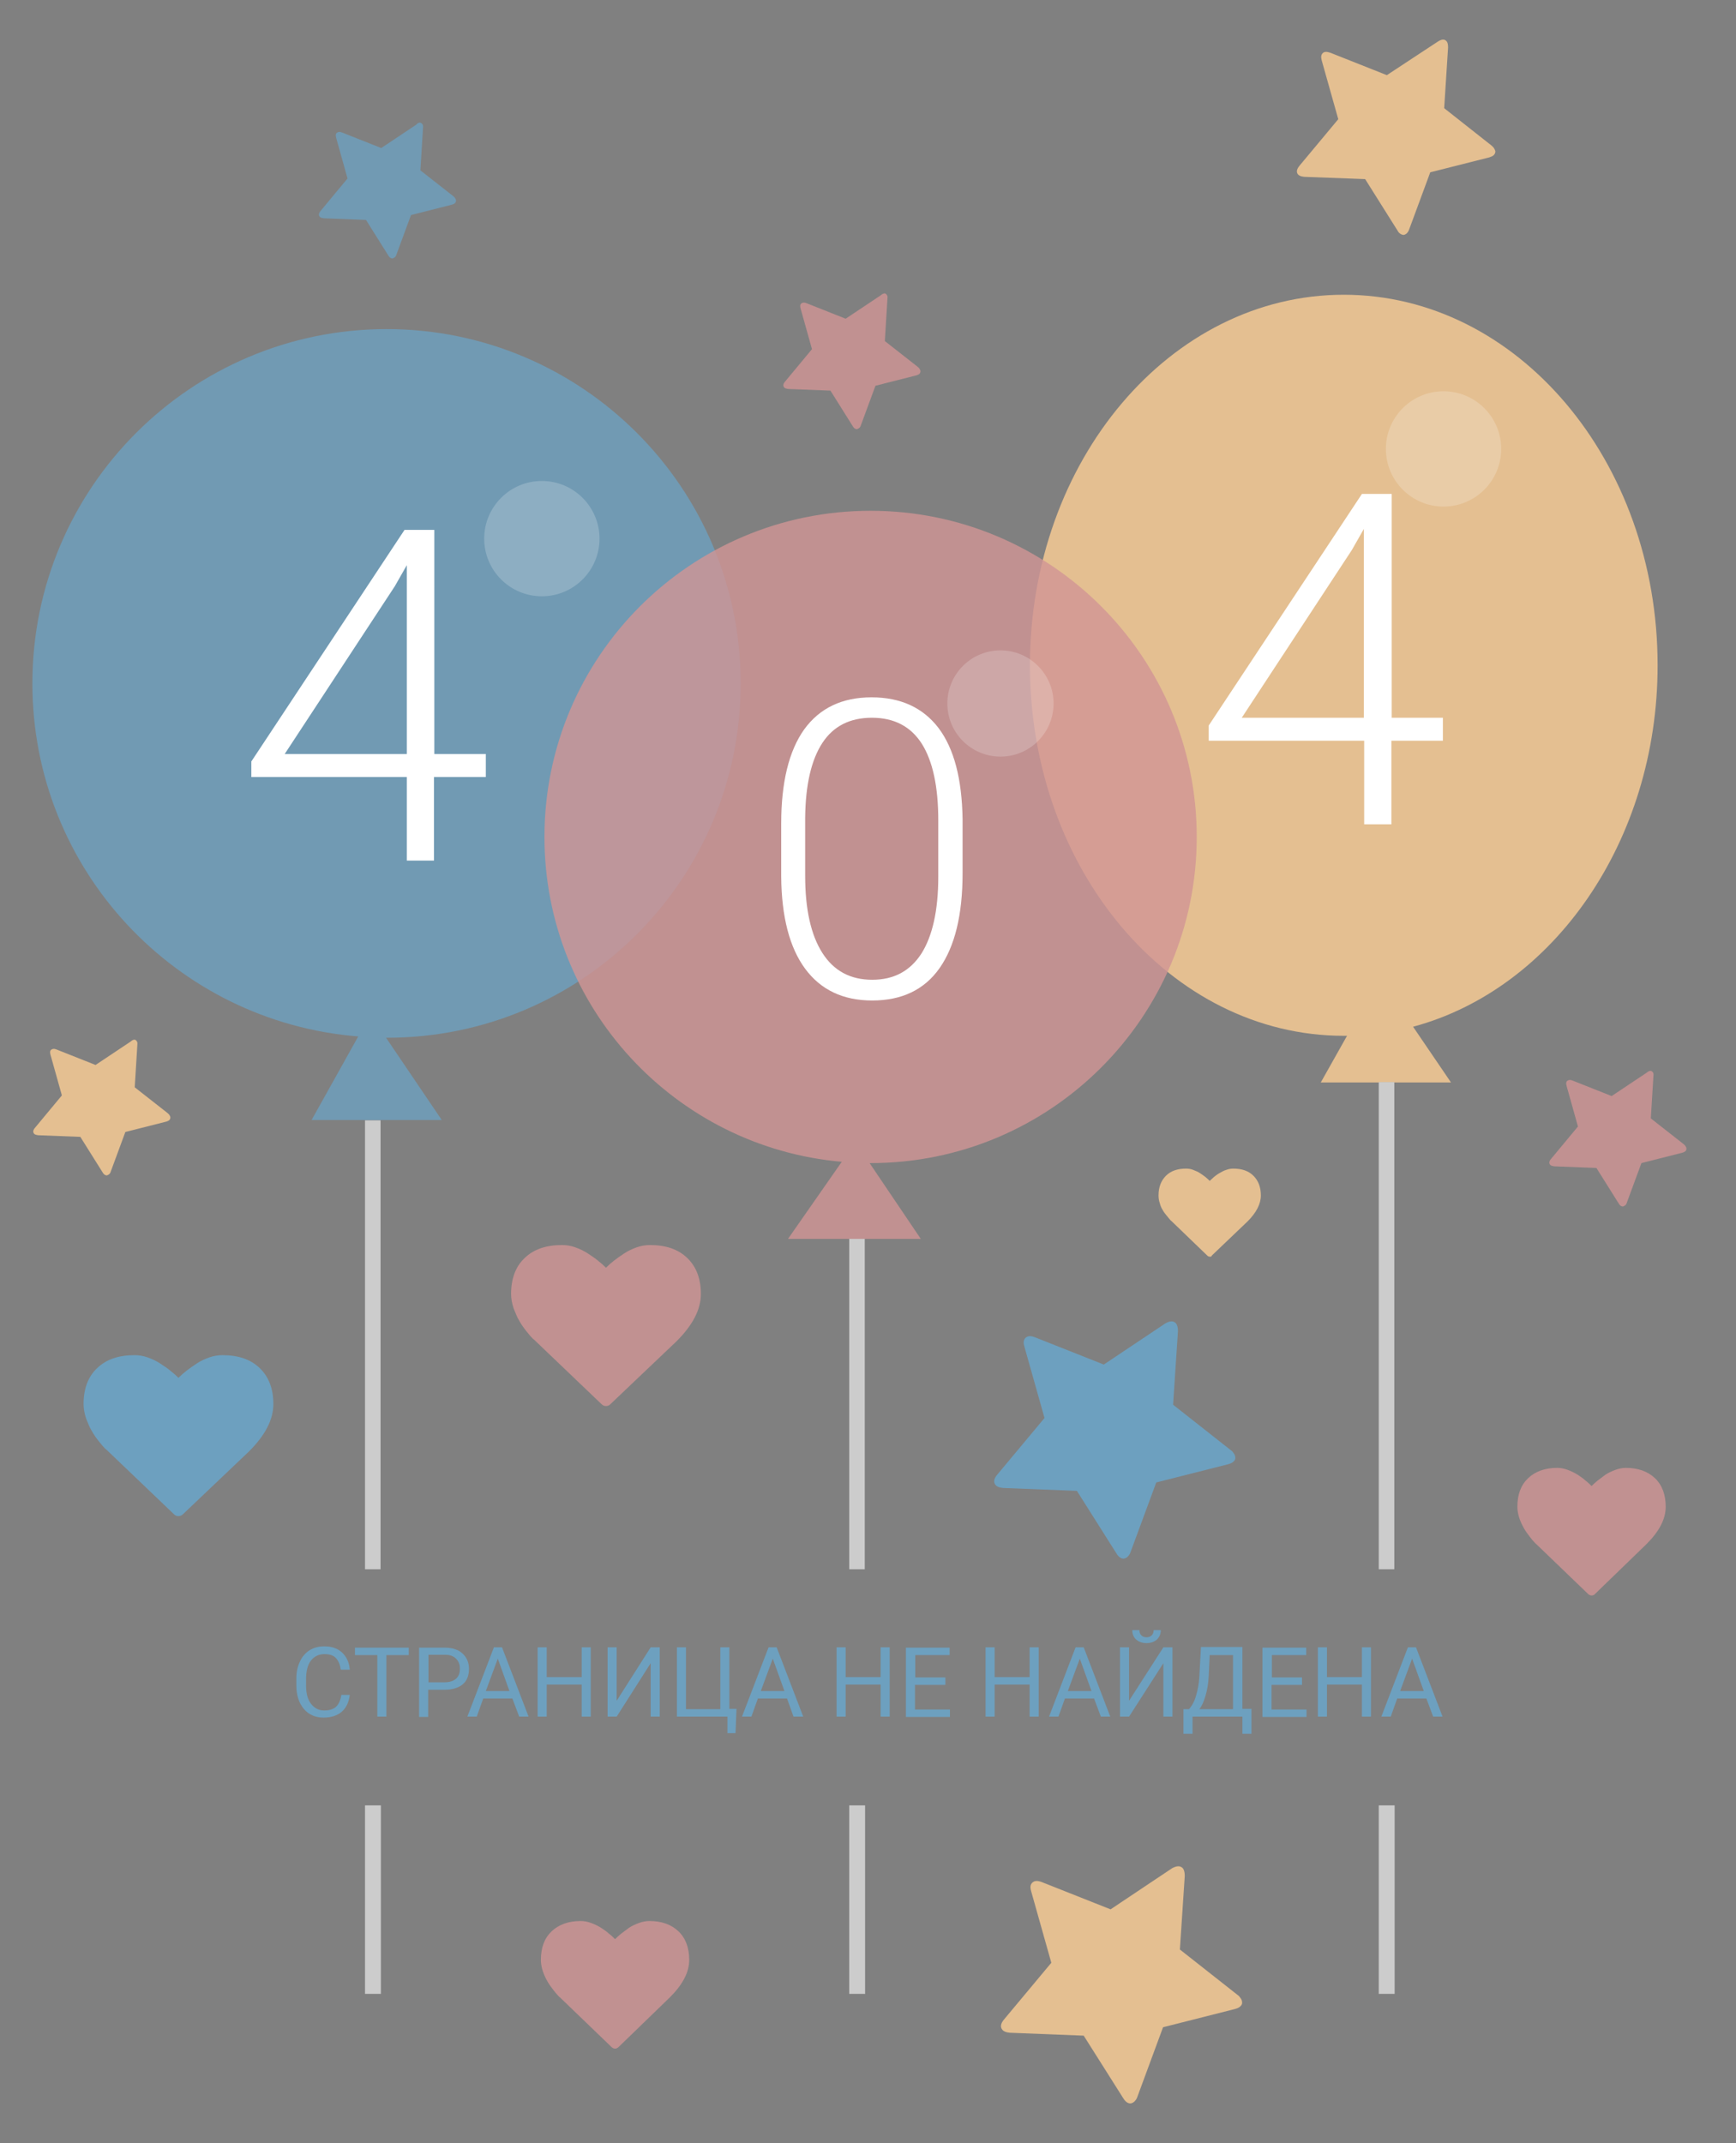 <?xml version="1.0" encoding="utf-8"?>
<!-- Generator: Adobe Illustrator 21.0.2, SVG Export Plug-In . SVG Version: 6.00 Build 0)  -->
<svg version="1.0" id="Layer_1" xmlns="http://www.w3.org/2000/svg" xmlns:xlink="http://www.w3.org/1999/xlink" x="0px" y="0px"
	 viewBox="0 0 536 661.7" style="enable-background:new 0 0 536 661.7;" xml:space="preserve">
<rect x="0" y="0" width="536" height="661.7" fill="#808080" stroke="none"/>
<style type="text/css">
	.st0{fill:#284466;}
	.st1{opacity:0.8;fill:#FCCE95;}
	.st2{opacity:0.2;fill:#FFFFFF;}
	.st3{opacity:0.8;fill:#6DA0BF;}
	.st4{opacity:0.8;fill:#D19595;}
	.st5{fill:#FFFFFF;}
	.st6{fill:#CCCCCC;}
	.st7{fill:#6DA0BF;}
	.st8{opacity:0.8;}
	.st9{fill:#D19595;}
	.st10{fill:#FCCE95;}
</style>
<path class="st0" d="M15.8,271.6"/>
<path class="st1" d="M511.8,205.4c0-63.2-43.4-114.4-96.9-114.4c-53.5,0-96.9,51.2-96.9,114.4c0,63.2,43.4,114.4,96.9,114.4
	c0.3,0,0.7,0,1,0l-8.1,14.4H448l-11.7-17.2C479.5,305.4,511.8,259.8,511.8,205.4z"/>
<circle class="st2" cx="445.7" cy="138.6" r="17.8"/>
<path class="st3" d="M228.7,211c0-60.4-49-109.4-109.4-109.4C58.9,101.7,10,150.6,10,211c0,57.5,44.3,104.5,100.6,109l-14.4,25.8
	h40.2l-17.2-25.4c0.1,0,0.2,0,0.3,0C179.8,320.4,228.7,271.5,228.7,211z"/>
<circle class="st2" cx="167.3" cy="166.3" r="17.8"/>
<path class="st4" d="M369.5,258.4c0-55.6-45.1-100.7-100.7-100.7c-55.6,0-100.7,45.1-100.7,100.7c0,52.6,40.4,95.8,91.8,100.3
	l-16.6,23.8h41l-15.8-23.4c0.1,0,0.2,0,0.3,0C324.4,359.1,369.5,314,369.5,258.4z"/>
<circle class="st2" cx="308.9" cy="217.2" r="16.4"/>
<g>
	<path class="st5" d="M134,232.8H150v7.1H134v25.8h-8.4v-25.8h-48v-4.8l47.3-71.5h9.2V232.8z M87.9,232.8h37.7v-58.3l-3.7,6.5
		L87.9,232.8z"/>
</g>
<g>
	<path class="st5" d="M429.6,221.6h15.9v7.1h-15.9v25.8h-8.4v-25.8h-48V224l47.3-71.5h9.2V221.6z M383.4,221.6h37.7v-58.3l-3.7,6.5
		L383.4,221.6z"/>
</g>
<g>
	<path class="st5" d="M297.2,269.6c0,12.9-2.4,22.6-7.1,29.3c-4.7,6.7-11.7,10-20.8,10c-9,0-15.9-3.3-20.7-9.8
		c-4.8-6.5-7.3-16-7.4-28.5v-16.3c0-12.8,2.4-22.5,7.1-29.1c4.8-6.6,11.7-9.9,20.8-9.9c9,0,15.9,3.2,20.7,9.5
		c4.8,6.4,7.2,15.7,7.4,28.1V269.6z M289.7,253.3c0-10.4-1.7-18.3-5.1-23.7c-3.4-5.3-8.5-8-15.4-8c-6.8,0-11.9,2.6-15.3,7.8
		c-3.4,5.2-5.2,12.9-5.3,23.1v17.9c0,10.4,1.8,18.3,5.3,23.8c3.5,5.5,8.6,8.3,15.4,8.3c6.7,0,11.7-2.7,15.2-8.1
		c3.4-5.4,5.2-13.3,5.2-23.7V253.3z"/>
</g>
<rect x="112.7" y="557.4" class="st6" width="4.9" height="58.2"/>
<rect x="262.2" y="557.4" class="st6" width="4.9" height="58.2"/>
<rect x="425.7" y="557.4" class="st6" width="4.9" height="58.2"/>
<g>
	<path class="st7" d="M108,523.3c-0.3,2.3-1.1,4-2.5,5.2s-3.3,1.8-5.6,1.8c-2.5,0-4.6-0.9-6.1-2.7c-1.5-1.8-2.3-4.2-2.3-7.3v-2.1
		c0-2,0.4-3.7,1.1-5.2c0.7-1.5,1.7-2.7,3-3.5c1.3-0.8,2.8-1.2,4.5-1.2c2.3,0,4.1,0.6,5.5,1.9s2.2,3,2.4,5.3h-2.8
		c-0.2-1.7-0.8-2.9-1.6-3.7c-0.8-0.8-2-1.1-3.4-1.1c-1.8,0-3.2,0.7-4.2,2c-1,1.3-1.5,3.2-1.5,5.7v2.1c0,2.3,0.5,4.2,1.5,5.5
		s2.3,2.1,4.1,2.1c1.6,0,2.8-0.4,3.6-1.1c0.8-0.7,1.4-1.9,1.7-3.7H108z"/>
	<path class="st7" d="M126.2,511h-6.9V530h-2.8V511h-6.9v-2.3h16.6V511z"/>
	<path class="st7" d="M132.2,521.7v8.4h-2.8v-21.4h7.9c2.3,0,4.2,0.6,5.5,1.8c1.3,1.2,2,2.8,2,4.7c0,2.1-0.6,3.7-1.9,4.8
		c-1.3,1.1-3.2,1.7-5.6,1.7H132.2z M132.2,519.4h5.1c1.5,0,2.7-0.4,3.5-1.1c0.8-0.7,1.2-1.7,1.2-3.1c0-1.3-0.4-2.3-1.2-3.1
		c-0.8-0.8-1.9-1.2-3.3-1.2h-5.2V519.4z"/>
	<path class="st7" d="M158.2,524.4h-9l-2,5.6h-2.9l8.2-21.4h2.5l8.2,21.4h-2.9L158.2,524.4z M150,522.1h7.3l-3.6-10L150,522.1z"/>
	<path class="st7" d="M182.4,530h-2.8v-9.9h-10.8v9.9H166v-21.4h2.8v9.2h10.8v-9.2h2.8V530z"/>
	<path class="st7" d="M200.9,508.6h2.8V530h-2.8v-16.5L190.4,530h-2.8v-21.4h2.8v16.5L200.9,508.6z"/>
	<path class="st7" d="M209,508.6h2.8v19.1h10.6v-19.1h2.8v19h2.2l-0.3,7.5h-2.5V530H209V508.6z"/>
	<path class="st7" d="M243,524.4h-9l-2,5.6h-2.9l8.2-21.4h2.5l8.2,21.4H245L243,524.4z M234.9,522.1h7.3l-3.6-10L234.9,522.1z"/>
	<path class="st7" d="M274.7,530h-2.8v-9.9h-10.8v9.9h-2.8v-21.4h2.8v9.2h10.8v-9.2h2.8V530z"/>
	<path class="st7" d="M291.8,520.2h-9.3v7.6h10.8v2.3h-13.6v-21.4h13.5v2.3h-10.6v6.9h9.3V520.2z"/>
	<path class="st7" d="M320.7,530h-2.8v-9.9h-10.8v9.9h-2.8v-21.4h2.8v9.2h10.8v-9.2h2.8V530z"/>
	<path class="st7" d="M337.8,524.4h-9l-2,5.6h-2.9l8.2-21.4h2.5l8.2,21.4h-2.9L337.8,524.4z M329.7,522.1h7.3l-3.6-10L329.7,522.1z"
		/>
	<path class="st7" d="M359.2,508.6h2.8V530h-2.8v-16.5L348.6,530h-2.8v-21.4h2.8v16.5L359.2,508.6z M358.4,503.3
		c0,1.2-0.4,2.1-1.2,2.9c-0.8,0.7-1.9,1.1-3.2,1.1c-1.3,0-2.4-0.4-3.2-1.1c-0.8-0.7-1.2-1.7-1.2-2.9h2.2c0,0.7,0.2,1.2,0.6,1.6
		c0.4,0.4,0.9,0.6,1.6,0.6c0.7,0,1.2-0.2,1.6-0.6c0.4-0.4,0.6-0.9,0.6-1.6H358.4z"/>
	<path class="st7" d="M386.4,535.3h-2.8V530h-15.4v5.3h-2.8l0-7.6h1.7c0.9-1,1.7-2.4,2.2-4.2c0.5-1.7,0.9-3.7,1-5.8l0.5-9.2h12.8
		v19.1h2.8L386.4,535.3z M370.3,527.7h10.4V511h-7.2l-0.3,6.3c-0.1,2.5-0.5,4.6-1,6.3C371.7,525.3,371.1,526.7,370.3,527.7z"/>
	<path class="st7" d="M401.9,520.2h-9.3v7.6h10.8v2.3h-13.6v-21.4h13.5v2.3h-10.6v6.9h9.3V520.2z"/>
	<path class="st7" d="M423.3,530h-2.8v-9.9h-10.8v9.9h-2.8v-21.4h2.8v9.2h10.8v-9.2h2.8V530z"/>
	<path class="st7" d="M440.4,524.4h-9l-2,5.6h-2.9l8.2-21.4h2.5l8.2,21.4h-2.9L440.4,524.4z M432.3,522.1h7.3l-3.6-10L432.3,522.1z"
		/>
</g>
<polygon class="st6" points="425.7,334.1 425.7,336.5 425.7,337.3 425.7,484.5 430.5,484.5 430.5,337.3 430.5,336.5 430.5,334.1 "/>
<polygon class="st6" points="262.2,382.5 262.2,384.9 262.2,386.1 262.2,484.5 267,484.5 267,386.1 267,384.9 267,382.5 "/>
<polygon class="st6" points="112.7,345.9 112.7,348.8 112.7,350.7 112.7,484.5 117.5,484.5 117.5,350.7 117.5,348.8 117.5,345.9 "/>
<g class="st8">
	<path class="st9" d="M510.2,330.9c0.3,0.3,0.4,0.7,0.3,1.4l-0.8,13l10.2,8c0.1,0.1,0.2,0.2,0.4,0.4c0.2,0.3,0.4,0.6,0.4,0.9
		c0,0.3-0.1,0.6-0.3,0.8c-0.2,0.2-0.6,0.4-1,0.5l-12.6,3.2l-4.5,12.2c-0.1,0.4-0.3,0.7-0.6,0.9c-0.3,0.2-0.5,0.3-0.8,0.3
		c-0.3-0.1-0.6-0.2-0.8-0.5c-0.1-0.1-0.2-0.2-0.3-0.4l-6.9-11l-13-0.5c-0.6-0.1-1.1-0.2-1.3-0.5c-0.4-0.5-0.3-1.1,0.3-1.8l8.3-10
		l-3.5-12.5c-0.2-0.7-0.2-1.3,0.2-1.6c0.4-0.3,0.9-0.4,1.6-0.1l12.1,4.8l10.8-7.2C509.2,330.5,509.8,330.5,510.2,330.9z"/>
</g>
<g class="st8">
	<path class="st9" d="M189.9,632.5c-0.4,0-0.8-0.2-1.1-0.5l-16-15.4c-0.2-0.1-0.4-0.4-0.7-0.7c-0.3-0.3-0.8-0.9-1.4-1.7
		c-0.6-0.8-1.2-1.6-1.7-2.5c-0.5-0.9-1-1.9-1.4-3.1c-0.4-1.2-0.6-2.4-0.6-3.5c0-3.8,1.1-6.7,3.3-8.8c2.2-2.1,5.2-3.2,9-3.2
		c1.1,0,2.1,0.2,3.2,0.6c1.1,0.4,2.1,0.9,3.1,1.5c0.9,0.6,1.8,1.2,2.4,1.8c0.7,0.5,1.3,1.1,1.9,1.7c0.6-0.6,1.3-1.2,1.9-1.7
		c0.7-0.5,1.5-1.1,2.4-1.8c0.9-0.6,2-1.1,3.1-1.5c1.1-0.4,2.2-0.6,3.2-0.6c3.8,0,6.8,1.1,9,3.2c2.2,2.1,3.3,5.1,3.3,8.8
		c0,3.8-2,7.6-5.9,11.5L191,632C190.7,632.3,190.3,632.5,189.9,632.5z"/>
</g>
<g class="st8">
	<path class="st9" d="M491.4,492.6c-0.4,0-0.8-0.2-1.1-0.5l-16-15.4c-0.2-0.1-0.4-0.4-0.7-0.7c-0.3-0.3-0.8-0.9-1.4-1.7
		s-1.2-1.6-1.7-2.5c-0.5-0.9-1-1.9-1.4-3.1c-0.4-1.2-0.6-2.4-0.6-3.5c0-3.8,1.1-6.7,3.3-8.8c2.2-2.1,5.2-3.2,9-3.2
		c1.1,0,2.1,0.2,3.2,0.6c1.1,0.4,2.1,0.9,3.1,1.5c0.9,0.6,1.8,1.2,2.4,1.8c0.7,0.5,1.3,1.1,1.9,1.7c0.6-0.6,1.3-1.2,1.9-1.7
		c0.7-0.5,1.5-1.1,2.4-1.8c0.9-0.6,2-1.1,3.1-1.5c1.1-0.4,2.2-0.6,3.2-0.6c3.8,0,6.8,1.1,9,3.2c2.2,2.1,3.3,5.1,3.3,8.8
		c0,3.8-2,7.6-5.9,11.5l-15.9,15.4C492.2,492.5,491.8,492.6,491.4,492.6z"/>
</g>
<g class="st8">
	<path class="st9" d="M187.1,434.1c-0.6,0-1-0.2-1.4-0.6l-20.4-19.5c-0.2-0.2-0.5-0.5-0.9-0.8c-0.4-0.4-1-1.1-1.8-2.1
		c-0.8-1-1.6-2.1-2.2-3.2c-0.7-1.1-1.2-2.4-1.8-3.9c-0.5-1.5-0.8-3-0.8-4.5c0-4.7,1.4-8.5,4.2-11.1c2.8-2.7,6.6-4,11.5-4
		c1.4,0,2.7,0.2,4.1,0.7c1.4,0.5,2.7,1.1,3.9,1.9c1.2,0.8,2.3,1.5,3.1,2.2c0.9,0.7,1.7,1.4,2.5,2.2c0.8-0.8,1.6-1.5,2.5-2.2
		c0.9-0.7,1.9-1.4,3.1-2.2s2.5-1.4,3.9-1.9c1.4-0.5,2.8-0.7,4.1-0.7c4.9,0,8.7,1.3,11.5,4c2.8,2.7,4.2,6.4,4.2,11.1
		c0,4.8-2.5,9.6-7.5,14.6l-20.4,19.4C188.1,433.9,187.7,434.1,187.1,434.1z"/>
</g>
<g class="st8">
	<path class="st10" d="M373.6,388c-0.3,0-0.6-0.1-0.8-0.3L361.7,377c-0.1-0.1-0.3-0.2-0.5-0.5c-0.2-0.2-0.5-0.6-1-1.2
		s-0.9-1.1-1.2-1.7c-0.4-0.6-0.7-1.3-0.9-2.1c-0.3-0.8-0.4-1.7-0.4-2.4c0-2.6,0.8-4.6,2.3-6.1c1.5-1.5,3.6-2.2,6.2-2.2
		c0.7,0,1.5,0.1,2.2,0.4c0.8,0.3,1.5,0.6,2.1,1s1.2,0.8,1.7,1.2c0.5,0.4,0.9,0.8,1.3,1.2c0.4-0.4,0.9-0.8,1.3-1.2
		c0.5-0.4,1-0.8,1.7-1.2s1.4-0.8,2.1-1c0.8-0.3,1.5-0.4,2.2-0.4c2.6,0,4.7,0.7,6.2,2.2c1.5,1.5,2.3,3.5,2.3,6.1c0,2.6-1.4,5.3-4.1,8
		l-11.1,10.6C374.2,387.9,373.9,388,373.6,388z"/>
</g>
<g class="st8">
	<path class="st10" d="M42.1,321.3c0.3,0.3,0.4,0.7,0.3,1.4l-0.8,13l10.2,8c0.1,0.1,0.2,0.2,0.4,0.4c0.2,0.3,0.4,0.6,0.4,0.9
		c0,0.3-0.1,0.6-0.3,0.8c-0.2,0.2-0.6,0.4-1,0.5l-12.6,3.2l-4.5,12.2c-0.1,0.4-0.3,0.7-0.6,0.9c-0.3,0.2-0.5,0.3-0.8,0.3
		c-0.3-0.1-0.6-0.2-0.8-0.5c-0.1-0.1-0.2-0.2-0.3-0.4l-6.9-11l-13-0.5c-0.6-0.1-1.1-0.2-1.3-0.5c-0.4-0.5-0.3-1.1,0.3-1.8l8.3-10
		l-3.5-12.5c-0.2-0.7-0.2-1.3,0.2-1.6c0.4-0.3,0.9-0.4,1.6-0.1l12.1,4.8l10.8-7.2C41.1,320.9,41.7,320.8,42.1,321.3z"/>
</g>
<g>
	<path class="st7" d="M55.1,468.1c-0.6,0-1-0.2-1.4-0.6l-20.4-19.5c-0.2-0.2-0.5-0.5-0.9-0.8c-0.4-0.4-1-1.1-1.8-2.1
		c-0.8-1-1.6-2.1-2.2-3.2c-0.7-1.1-1.2-2.4-1.8-3.9c-0.5-1.5-0.8-3-0.8-4.5c0-4.7,1.4-8.5,4.2-11.1c2.8-2.7,6.6-4,11.5-4
		c1.4,0,2.7,0.2,4.1,0.7c1.4,0.5,2.7,1.1,3.9,1.9c1.2,0.8,2.3,1.5,3.1,2.2c0.9,0.7,1.7,1.4,2.5,2.2c0.8-0.8,1.6-1.5,2.5-2.2
		c0.9-0.7,1.9-1.4,3.1-2.2c1.2-0.8,2.5-1.4,3.9-1.9c1.4-0.5,2.8-0.7,4.1-0.7c4.9,0,8.7,1.3,11.5,4c2.8,2.7,4.2,6.4,4.2,11.1
		c0,4.8-2.5,9.6-7.5,14.6l-20.4,19.4C56.1,467.9,55.6,468.1,55.1,468.1z"/>
</g>
<g class="st8">
	<path class="st10" d="M365.2,576.8c0.4,0.5,0.6,1.3,0.6,2.4l-1.5,22.7l17.9,14.1c0.2,0.1,0.4,0.3,0.6,0.6c0.4,0.5,0.7,1,0.7,1.5
		c0.1,0.5-0.1,1-0.6,1.4c-0.4,0.4-1,0.6-1.7,0.8l-22.1,5.6l-7.9,21.4c-0.2,0.7-0.6,1.2-1,1.6c-0.5,0.4-1,0.6-1.5,0.5
		c-0.5-0.1-1-0.4-1.4-0.9c-0.1-0.1-0.3-0.4-0.5-0.7l-12.2-19.3l-22.8-0.9c-1.1-0.1-1.9-0.4-2.3-0.9c-0.7-0.8-0.6-1.9,0.5-3.2
		l14.6-17.5l-6.2-22c-0.4-1.3-0.3-2.2,0.4-2.8c0.7-0.6,1.6-0.6,2.9-0.1l21.2,8.4l19-12.7C363.4,576,364.4,576,365.2,576.8z"/>
</g>
<g class="st8">
	<path class="st7" d="M130.3,38.2c0.3,0.3,0.4,0.7,0.3,1.4l-0.8,13l10.2,8c0.1,0.1,0.2,0.2,0.4,0.4c0.2,0.3,0.4,0.6,0.4,0.9
		c0,0.3-0.1,0.6-0.3,0.8c-0.2,0.2-0.6,0.4-1,0.5l-12.6,3.2l-4.5,12.2c-0.1,0.4-0.3,0.7-0.6,0.9c-0.3,0.2-0.5,0.3-0.8,0.3
		c-0.3-0.1-0.6-0.2-0.8-0.5c-0.1-0.1-0.2-0.2-0.3-0.4l-6.9-11l-13-0.5c-0.6-0.1-1.1-0.2-1.3-0.5c-0.4-0.5-0.3-1.1,0.3-1.8l8.3-10
		l-3.5-12.5c-0.2-0.7-0.2-1.3,0.2-1.6c0.4-0.3,0.9-0.4,1.6-0.1l12.1,4.8l10.8-7.2C129.2,37.7,129.8,37.7,130.3,38.2z"/>
</g>
<g>
	<path class="st7" d="M363.1,408.6c0.4,0.5,0.6,1.3,0.6,2.4l-1.5,22.7l17.9,14.1c0.2,0.1,0.4,0.3,0.6,0.6c0.4,0.5,0.7,1,0.7,1.5
		c0.1,0.5-0.1,1-0.6,1.4c-0.4,0.4-1,0.6-1.7,0.8l-22.1,5.6l-7.9,21.4c-0.2,0.7-0.6,1.2-1,1.6c-0.5,0.4-1,0.6-1.5,0.5
		c-0.5-0.1-1-0.4-1.4-0.9c-0.1-0.1-0.3-0.4-0.5-0.7l-12.2-19.3l-22.8-0.9c-1.1-0.1-1.9-0.4-2.3-0.9c-0.7-0.8-0.6-1.9,0.5-3.2
		l14.6-17.5l-6.2-22c-0.4-1.3-0.3-2.2,0.4-2.8c0.7-0.6,1.6-0.6,2.9-0.1l21.2,8.4l19-12.7C361.2,407.8,362.3,407.7,363.1,408.6z"/>
</g>
<g class="st8">
	<path class="st10" d="M446.6,12.7c0.4,0.4,0.5,1.1,0.5,2l-1.2,18.7L460.6,45c0.1,0.1,0.3,0.3,0.5,0.5c0.3,0.4,0.5,0.8,0.6,1.2
		c0,0.4-0.1,0.8-0.5,1.2c-0.3,0.3-0.8,0.5-1.4,0.7l-18.2,4.6l-6.5,17.6c-0.2,0.6-0.5,1-0.8,1.3c-0.4,0.3-0.8,0.5-1.2,0.4
		c-0.4-0.1-0.8-0.3-1.2-0.7c-0.1-0.1-0.2-0.3-0.4-0.6l-10-15.9l-18.8-0.7c-0.9-0.1-1.5-0.3-1.9-0.7c-0.6-0.7-0.5-1.6,0.4-2.7
		l12-14.4l-5.1-18.1c-0.3-1.1-0.2-1.8,0.3-2.3s1.3-0.5,2.4-0.1l17.4,6.9L444,12.8C445.1,12.1,446,12,446.6,12.7z"/>
</g>
<g class="st8">
	<path class="st9" d="M273.7,90.9c0.3,0.3,0.4,0.7,0.3,1.4l-0.8,13l10.2,8c0.1,0.1,0.2,0.2,0.4,0.4c0.2,0.3,0.4,0.6,0.4,0.9
		c0,0.3-0.1,0.6-0.3,0.8c-0.2,0.2-0.6,0.4-1,0.5l-12.6,3.2l-4.5,12.2c-0.1,0.4-0.3,0.7-0.6,0.9c-0.3,0.2-0.5,0.3-0.8,0.3
		c-0.3-0.1-0.6-0.2-0.8-0.5c-0.1-0.1-0.2-0.2-0.3-0.4l-6.9-11l-13-0.5c-0.6-0.1-1.1-0.2-1.3-0.5c-0.4-0.5-0.3-1.1,0.3-1.8l8.3-10
		l-3.5-12.5c-0.2-0.7-0.2-1.3,0.2-1.6c0.4-0.3,0.9-0.4,1.6-0.1l12.1,4.8l10.8-7.2C272.7,90.5,273.3,90.4,273.7,90.9z"/>
</g>
<g>
</g>
<g>
</g>
<g>
</g>
<g>
</g>
<g>
</g>
<g>
</g>
</svg>

